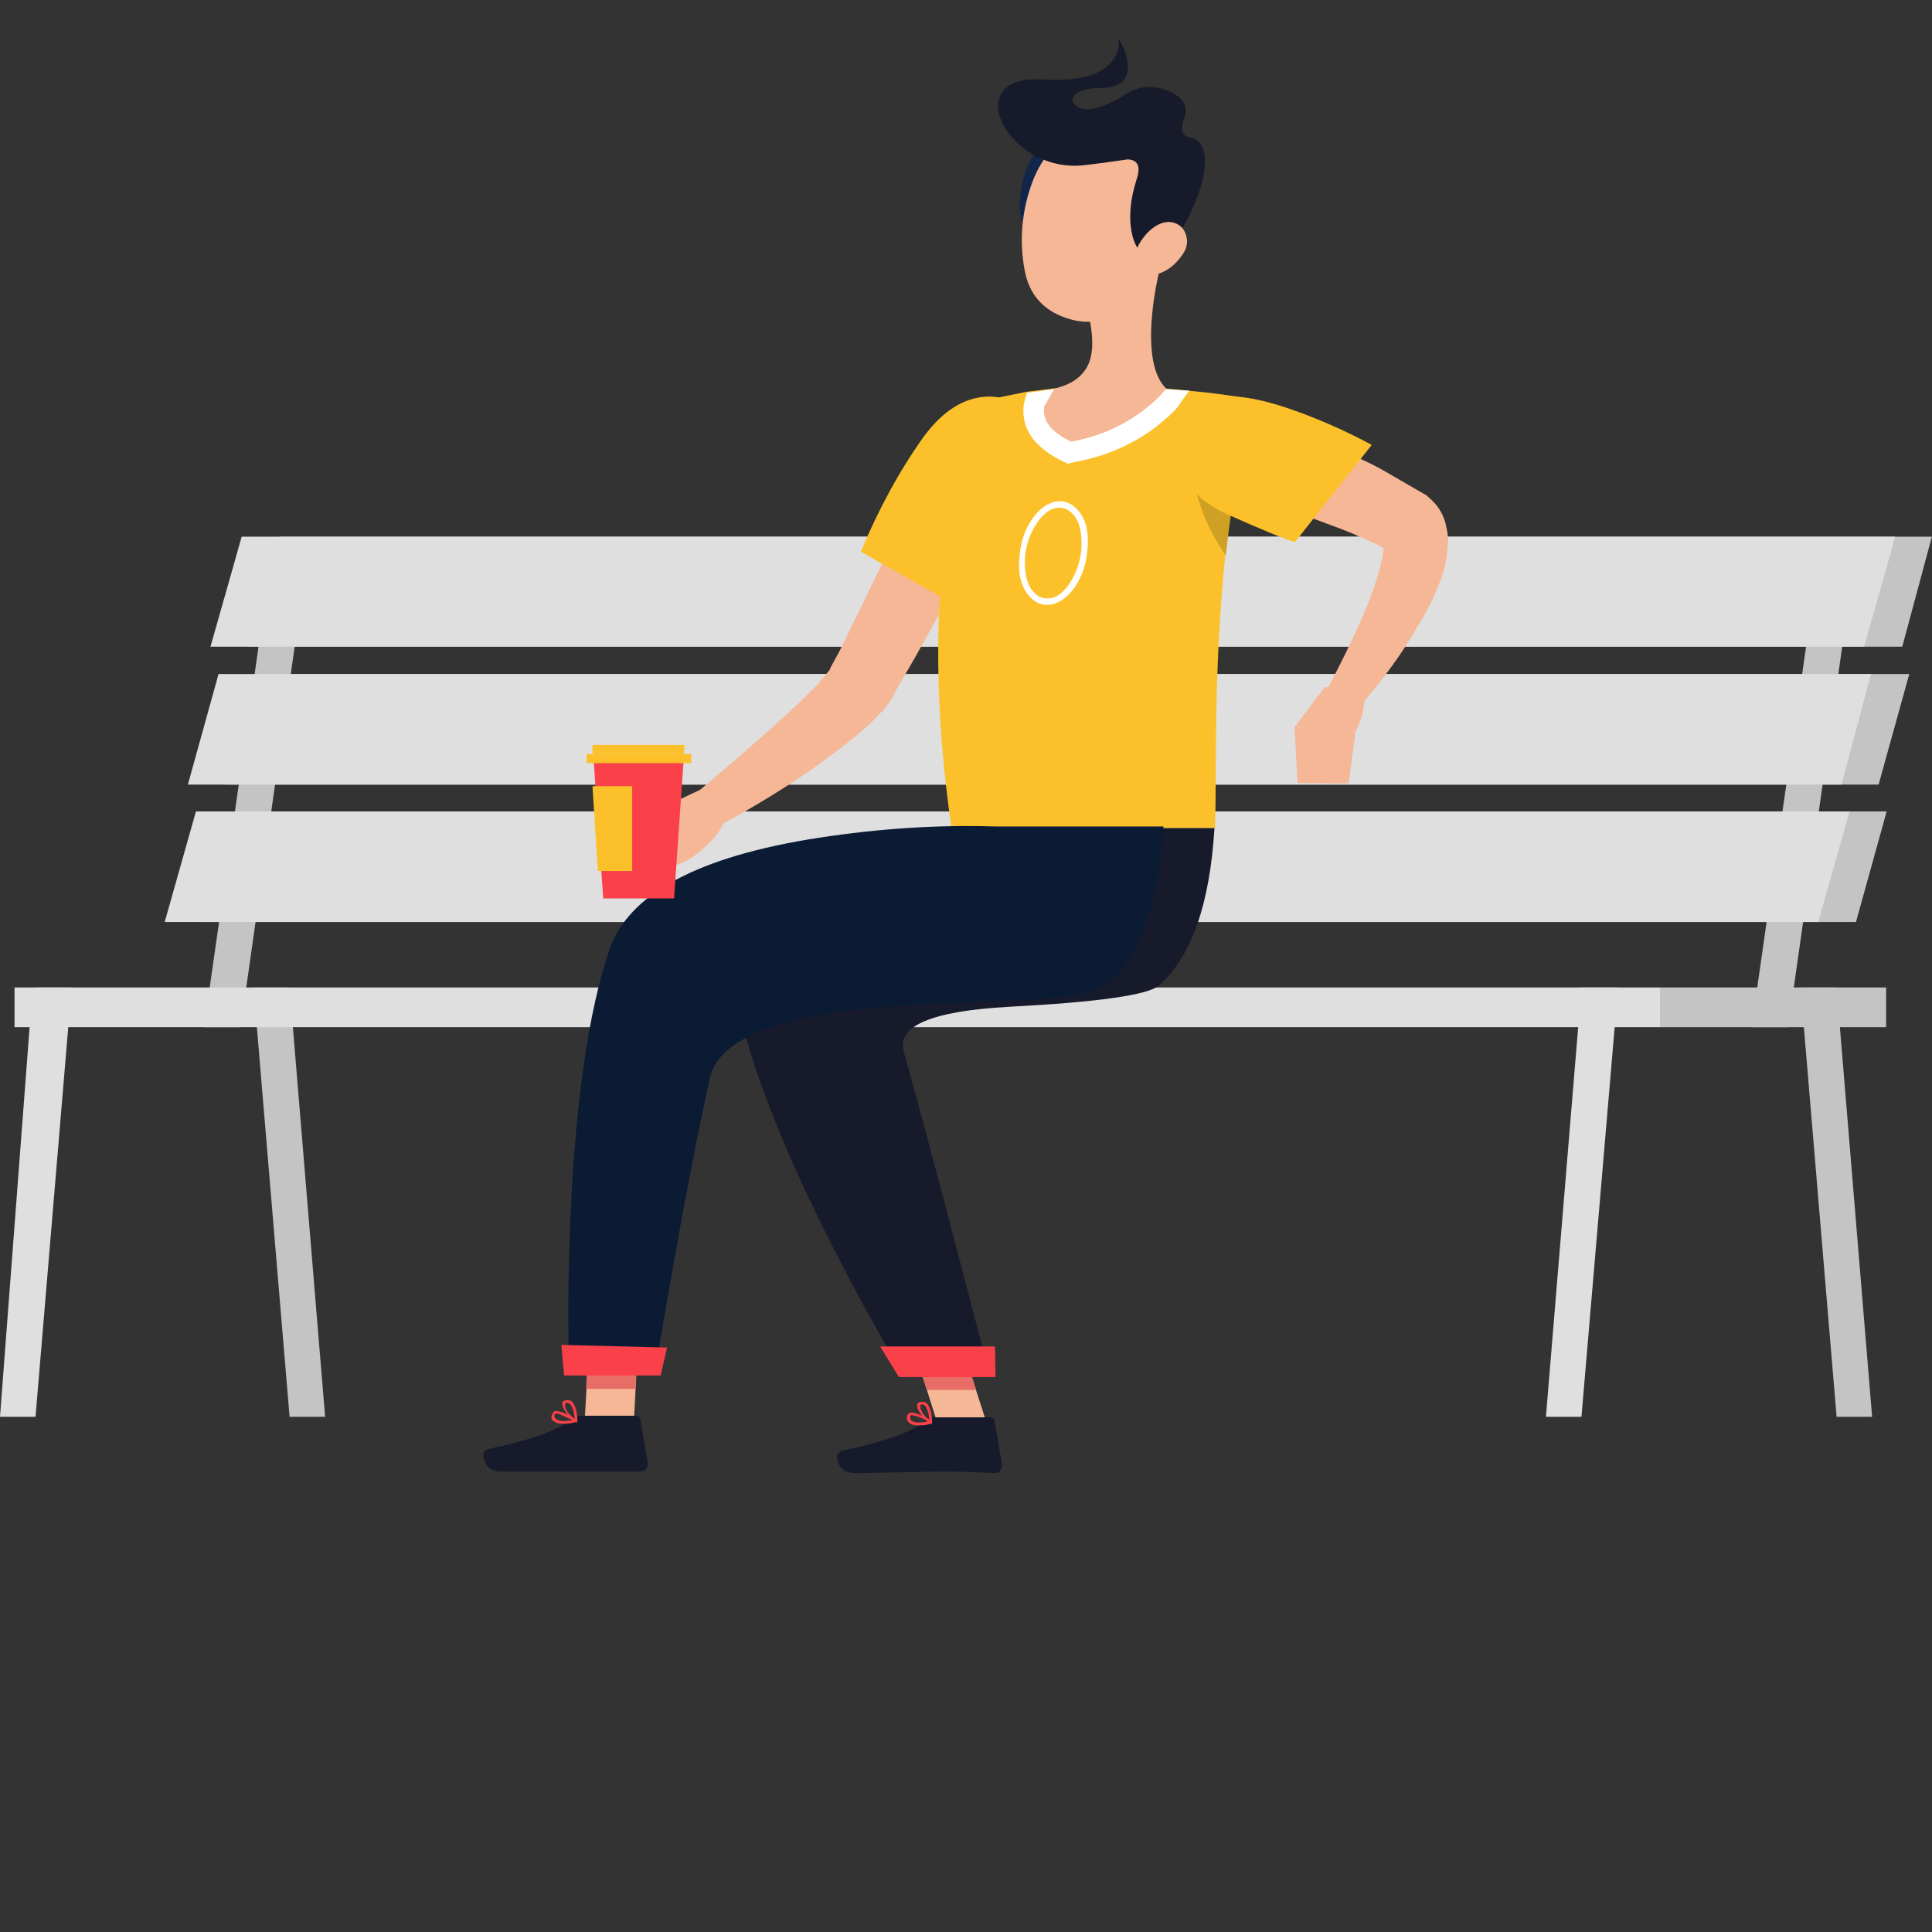 <?xml version="1.0" encoding="utf-8"?>
<svg id="Wait_anima" image-rendering="auto" baseProfile="basic" version="1.1" x="0px" y="0px" width="180" height="180"
     xmlns="http://www.w3.org/2000/svg" enable-background="new 0 0 180 180" xmlns:xlink="http://www.w3.org/1999/xlink">
    <rect width="100%" height="100%" fill="#333333" stroke="none"/>
    <g id="Scene-1-copy-copy-copy" overflow="visible">
        <g id="animation-bench.svg" transform="matrix(1.003 0 0 1 0 50)">
            <path fill="#C4C4C4" stroke="none" d="M166.1 45.7L171.85 5.1 168.5 5.1 162.7 45.7 166.1 45.7Z"/>
            <path fill="#C4C4C4" stroke="none" d="M22.35 45.7L28.1 5.1 24.75 5.1 18.95 45.7 22.35 45.7Z"/>
            <path fill="#DFDFDF" stroke="none" d="M150.3 42L146.9 42 143.6 82 146.9 82 150.3 42Z"/>
            <path fill="#DFDFDF" stroke="none" d="M3.3 42L2.75 45.7 0 82 3.3 82 6.65 42 3.3 42Z"/>
            <path fill="#C4C4C4" stroke="none" d="M26.9 42L23.55 42 26.9 82 30.2 82 26.9 42Z"/>
            <path fill="#C4C4C4" stroke="none" d="M170.6 42L167.25 42 170.6 82 173.9 82 170.6 42Z"/>
            <path fill="#C4C4C4" stroke="none" d="M176.7 10.25L179.45 0 25.95 0 23.1 10.25 176.7 10.25Z"/>
            <path fill="#DFDFDF" stroke="none" d="M173.15 10.25L176.05 0 22.45 0 19.55 10.25 173.15 10.25Z"/>
            <path fill="#C4C4C4" stroke="none" d="M174.5 23.1L177.35 12.8 23.8 12.8 20.9 23.1 174.5 23.1Z"/>
            <path fill="#DFDFDF" stroke="none" d="M171.05 23.1L173.8 12.8 20.3 12.8 17.45 23.1 171.05 23.1Z"/>
            <path fill="#C4C4C4" stroke="none" d="M172.4 35.9L175.25 25.6 21.65 25.6 18.8 35.9 172.4 35.9Z"/>
            <path fill="#DFDFDF" stroke="none" d="M168.9 35.9L171.8 25.6 18.2 25.6 15.3 35.9 168.9 35.9Z"/>
            <path fill="#DFDFDF" stroke="none" d="M154.25 45.7L154.25 42 1.35 42 1.35 45.7 154.25 45.7Z"/>
            <path fill="#C4C4C4" stroke="none" d="M175.2 45.7L175.2 42 154.2 42 154.2 45.7 175.2 45.7Z"/>
        </g>
        <g id="animation-hand-2.svg" transform="translate(77.2 36.95)">
            <animateTransform attributeName="transform" additive="replace" type="translate" repeatCount="indefinite"
                              dur="8.75s" keyTimes="0;.138;.281;.352;.424;.567;1"
                              values="93.65,44.05;93.65,44.05;93.698,44.084;93.731,44.116;93.698,44.084;93.65,44.05;93.65,44.05"/>
            <animateTransform attributeName="transform" additive="sum" type="rotate" repeatCount="indefinite"
                              dur="8.75s" keyTimes="0;.138;.281;.352;.424;.567;1"
                              values="0,0,0;0,0,0;45,0,0;59,0,0;45,0,0;0,0,0;0,0,0"/>
            <animateTransform attributeName="transform" additive="sum" type="scale" repeatCount="indefinite" dur="8.75s"
                              keyTimes="0;.138;.281;.352;.424;.567;1"
                              values="1,1;1,1;.998,.998;1,.999;.998,.998;1,1;1,1"/>
            <animateTransform attributeName="transform" additive="sum" type="translate" repeatCount="indefinite"
                              dur="8.75s" keyTimes="0;.138;.281;.352;.424;.567;1"
                              values="-16.45,-7.1;-16.45,-7.1;-16.55,-7.1;-16.65,-7.05;-16.55,-7.1;-16.45,-7.1;-16.45,-7.1"/>
            <path fill="#F5B796" stroke="none"
                  d="M12.15 16.75L17.2 6.65 10.9 3.65Q7.55 10.25 1.05 23.65L.15 25.3Q.15 25.45 0 25.7L1.05 29.35 5 29.35 5.55 28.6 6.7 26.65Q9.65 21.6 12.15 16.75Z"/>
            <path fill="#FCC12A" stroke="none"
                  d="M16 12.95Q19.9 5.85 19.1 3.3 17.95 -.1 14.75 0 11.5 .15 8.85 3.75 5.5 8.45 3 14.45L11.95 19.5Q14.05 16.5 16 12.95Z"/>
        </g>
        <g id="animation-hand-1.svg" transform="translate(56.9 60.5)">
            <animateTransform attributeName="transform" additive="replace" type="translate" repeatCount="indefinite"
                              dur="8.75s" keyTimes="0;.138;.281;.352;.424;.567;.71;1"
                              values="78.8,63.95;78.053,63.903;68.411,48.752;70.561,42.028;68.411,48.752;78.053,63.903;78.8,63.95;78.8,63.95"/>
            <animateTransform attributeName="transform" additive="sum" type="rotate" repeatCount="indefinite"
                              dur="8.75s" keyTimes="0;.138;.281;.352;.424;.567;.71;1"
                              values="0,0,0;45,0,0;155.25,0,0;170.25,0,0;155.25,0,0;45,0,0;0,0,0;0,0,0"/>
            <animateTransform attributeName="transform" additive="sum" type="scale" repeatCount="indefinite" dur="8.75s"
                              keyTimes="0;.138;.281;.424;.567;.71;1"
                              values="1,1;.998,.998;1,.999;1,.999;.998,.998;1,1;1,1"/>
            <animateTransform attributeName="transform" additive="sum" type="translate" repeatCount="indefinite"
                              dur="8.75s" keyTimes="0;.138;.281;.352;.424;.567;.71;1"
                              values="-21.9,-3.45;-21.85,-3.4;-21.9,-3.25;-21.85,-3.35;-21.9,-3.25;-21.85,-3.4;-21.9,-3.45;-21.9,-3.45"/>
            <path fill="#F5B796" stroke="none"
                  d="M26.25 4.45L26.5 4 26.25 1.75 24 0 21.5 0 20.85 1.15Q20.85 1.3 20.7 1.55L19.2 3.35Q17.15 5.4 15.35 7 11.45 10.5 7 14.2L8.9 17.05Q13.9 14.5 18.7 11.2 21.9 8.9 23.4 7.6 24.85 6.35 25.7 5.25 26.15 4.7 26.25 4.45Z"/>
            <path fill="#F5B796" stroke="none"
                  d="M8.5 13L3.65 15.3 0 19.5 2.5 20.5 5 20.5 6.75 19.85Q7.7 19.4 8.75 18.45 10.75 16.65 11 14.5L8.5 13Z"/>
        </g>
        <g id="animation-body.svg" transform="translate(68.3 24.45)">
            <path fill="#FCC12A" stroke="none"
                  d="M47.95 14.55L48.4 12.75Q45.7 12.25 42.45 11.95L40.25 11.75Q33.45 11.45 29.8 11.75 29.45 11.8 27.35 12.05L22.7 13Q21.15 16.45 20.1 23.15 18 36.55 20.35 52.7L44.9 52.7Q44.95 52.45 45 43.55 45.1 34.6 45.85 27.3 46.65 20.25 47.95 14.6L47.95 14.55Z"/>
            <path fill="#CEA125" stroke="none"
                  d="M48 14.6L48 14.55Q46.35 14.35 45.1 14.75 43.3 15.35 42.95 17.15 42.6 19.15 43.25 21.75 44.05 24.65 45.9 27.3 46.7 20.25 48 14.6Z"/>
            <path fill="#FFF" stroke="none"
                  d="M41.8 12.9L42.5 11.95 40.3 11.8Q32.65 11.55 29.9 11.8L27.4 12.15Q26.9 13.35 27.1 14.5 27.45 16.9 30.65 18.5L31.2 18.75 31.8 18.6Q36 17.85 39.3 15.4 41.35 13.8 41.8 12.9Z"/>
            <path fill="#F5B796" stroke="none"
                  d="M38.95 6.3Q39.05 3.35 39.9 0L33.25 5.45Q33.7 7.85 33.2 9.25 32.5 11.15 29.95 11.75L29 13.4Q28.65 15.35 31.5 16.7 35.3 16 38.2 13.8 39.65 12.7 40.35 11.75 38.85 10.3 38.95 6.3Z"/>
            <path fill="#F5B796" stroke="none"
                  d="M65.15 22.2L64.6 21.7 60.45 19.3Q58.65 18.3 56.15 17.35 53.8 16.4 51.7 15.75L47.15 14.55 45.75 21.35 53.75 23.75Q57 24.95 57.7 25.25L59.6 26.1Q59.9 26.2 60.45 26.55L60.6 26.6Q60.567 27.222 60.4 27.85 60.1 29.35 59.2 31.7 57.8 35.1 55.5 39.5L58.3 41.45Q61.75 37.5 63.75 33.95 65.05 31.95 65.95 29.5 66.5 27.95 66.55 26.6 66.7 25.65 66.45 24.65 66.2 23.25 65.15 22.2Z"/>
            <path fill="#FCC12A" stroke="none"
                  d="M53 14.05Q46.05 11.45 43.95 13.2 41.15 15.55 41.6 18.55 42.1 21.65 46 23.45 51.05 25.7 52.35 26.05L59.5 17Q56.45 15.35 53 14.05Z"/>
            <path fill="#F5B796" stroke="none"
                  d="M55.1 39.6L52.3 43.3 58 43.7Q58.5 42.75 58.7 41.7 59.15 39.65 57.85 39.1L55.1 39.6Z"/>
            <path fill="#F5B796" stroke="none" d="M52.6 48.5L57.35 48.55 58 43.7 52.3 43.3 52.6 48.5Z"/>
            <path fill="#FFF" stroke="none"
                  d="M30.25 22.25Q28.95 22.4 27.9 23.85 26.85 25.35 26.7 27.3 26.4 29.95 27.75 31.25 28.4 31.9 29.2 31.9L29.45 31.9Q30.75 31.75 31.8 30.3 32.85 28.8 33 26.85 33.3 24.2 31.95 22.9 31.25 22.2 30.25 22.25M30.4 22.85Q31 22.85 31.5 23.3 32.6 24.25 32.45 26.8 32.25 28.55 31.35 29.9 30.45 31.25 29.4 31.3 28.65 31.35 28.15 30.85 27.05 29.9 27.2 27.35 27.4 25.6 28.3 24.3 29.2 22.95 30.25 22.85L30.4 22.85Z"/>
            <path fill="#F5B796" stroke="none" d="M19.7 110.25L24.3 110.25 20.9 99.65 16.35 99.65 19.7 110.25Z"/>
            <path fill="#171A2A" stroke="none"
                  d="M24.35 107.9Q24.3 107.6 23.95 107.6L18.8 107.6Q18.3 107.6 18.05 107.85 16.15 109.45 10.2 110.7 9.45 110.9 9.8 111.85 10.15 112.8 11.45 112.8L19.4 112.65Q21.7 112.65 24.35 112.8 24.7 112.8 24.9 112.55 25.1 112.3 25.05 111.95L24.35 107.9Z"/>
            <path fill="#E66E66" stroke="none" d="M20.9 99.6L16.35 99.6 18.05 105.05 22.65 105.05 20.9 99.6Z"/>
            <path fill="#FA4049" stroke="none"
                  d="M18.55 108.1L18.5 107.95Q18.35 107.8 17.6 107.45 16.7 107.05 16.4 107.2 16.2 107.4 16.2 107.55 16.15 107.9 16.4 108.1 16.65 108.35 17.3 108.35 18.1 108.35 18.5 108.15L18.55 108.1M16.55 107.4L16.65 107.4Q17 107.4 18.2 107.95 17.05 108.25 16.6 107.9 16.5 107.85 16.5 107.55L16.55 107.4Z"/>
            <path fill="#FA4049" stroke="none"
                  d="M18.55 108.1Q18.5 106.7 18 106.25 17.85 106.15 17.55 106.15 17.15 106.2 17.15 106.45 17.1 106.8 17.6 107.45 18 108 18.45 108.25L18.55 108.1M17.85 106.5Q18.2 106.85 18.3 107.9 17.95 107.6 17.65 107.2 17.4 106.75 17.45 106.5 17.45 106.4 17.6 106.4 17.8 106.4 17.85 106.5Z"/>
            <path fill="#171A2A" stroke="none"
                  d="M29.05 52.7Q21.3 53.1 13.75 55.15 -1.25 59.2 .1 67.4 1.6 76.4 8.9 90.95 12.55 98.2 15.9 103.65L23.9 103.65Q18.45 82.65 15.9 73.5 14.9 69.95 25.7 69.35 38.2 68.7 39.7 67.35 44.2 63.35 44.85 52.7L29.05 52.7Z"/>
            <path fill="#FA4049" stroke="none" d="M15.45 103.85L24.45 103.85 24.4 101 13.7 101 15.45 103.85Z"/>
        </g>
        <g id="animation-foot.svg" transform="translate(45 77)">
            <animateTransform attributeName="transform" additive="replace" type="translate" repeatCount="indefinite"
                              dur="8.75s"
                              keyTimes="0;.067;.138;.21;.281;.352;.424;.495;.567;.638;.71;.781;.852;.924;.995;1"
                              values="100.6,93.55;100.655,93.614;100.6,93.55;100.655,93.614;100.6,93.55;100.655,93.614;100.6,93.55;100.655,93.614;100.6,93.55;100.655,93.614;100.6,93.55;100.655,93.614;100.6,93.55;100.655,93.614;100.6,93.55;100.6,93.55"/>
            <animateTransform attributeName="transform" additive="sum" type="rotate" repeatCount="indefinite"
                              dur="8.75s"
                              keyTimes="0;.067;.138;.21;.281;.352;.424;.495;.567;.638;.71;.781;.852;.924;.995;1"
                              values="0,0,0;8.508,0,0;0,0,0;8.508,0,0;0,0,0;8.508,0,0;0,0,0;8.508,0,0;0,0,0;8.508,0,0;0,0,0;8.508,0,0;0,0,0;8.508,0,0;0,0,0;0,0,0"/>
            <animateTransform attributeName="transform" additive="sum" type="scale" repeatCount="indefinite" dur="8.75s"
                              keyTimes="0;.067;.138;.21;.281;.352;.424;.495;.567;.638;.71;.781;.852;.924;.995;1"
                              values="1,1;.998,.998;1,1;.998,.998;1,1;.998,.998;1,1;.998,.998;1,1;.998,.998;1,1;.998,.998;1,1;.998,.998;1,1;1,1"/>
            <animateTransform attributeName="transform" additive="sum" type="translate" repeatCount="indefinite"
                              dur="8.75s"
                              keyTimes="0;.067;.138;.21;.281;.352;.424;.495;.567;.638;.71;.781;.852;.924;.995;1"
                              values="-55.6,-16.55;-55.75,-16.75;-55.6,-16.55;-55.75,-16.75;-55.6,-16.55;-55.75,-16.75;-55.6,-16.55;-55.75,-16.75;-55.6,-16.55;-55.75,-16.75;-55.6,-16.55;-55.75,-16.75;-55.6,-16.55;-55.75,-16.75;-55.6,-16.55;-55.6,-16.55"/>
            <path fill="#F5B796" stroke="none" d="M14.5 46.95L9.95 46.95 9.35 57.55 13.95 57.55 14.5 46.95Z"/>
            <path fill="#171A2A" stroke="none"
                  d="M14.65 55.2Q14.55 54.9 14.25 54.9L9.1 54.9Q8.6 54.9 8.35 55.15 6.45 56.75 .5 58 -.2 58.2 .15 59.15 .5 60.1 1.75 60.1L14.65 60.1Q15 60.1 15.2 59.85 15.4 59.6 15.35 59.3L14.65 55.2Z"/>
            <path fill="#E66E66" stroke="none" d="M14.45 46.95L9.9 46.95 9.6 52.4 14.2 52.4 14.45 46.95Z"/>
            <path fill="#0C1B34" stroke="none"
                  d="M51.1 16.15Q57.05 15.75 58.25 14.65 62.75 10.6 63.4 0L47.7 0Q39.8 -.25 31.3 1.05 14.4 3.65 11.75 11.55 8.85 20.2 8.15 36.45 7.8 44.55 8.05 50.95L16 50.95Q19.05 32.7 21.15 23.4 22.4 17.8 39.05 16.7 43.3 16.45 51.1 16.15Z"/>
            <path fill="#FA4049" stroke="none" d="M17.15 48.55L7.3 48.3 7.55 51.15 16.55 51.15 17.15 48.55Z"/>
            <path fill="#FA4049" stroke="none"
                  d="M6.6 55.4Q6.85 55.65 7.5 55.65 8.25 55.65 8.7 55.45L8.75 55.4 8.7 55.3Q8.5 55.1 7.8 54.75 6.9 54.35 6.6 54.5 6.55 54.6 6.4 54.85 6.3 55.25 6.6 55.4M6.7 54.7L6.85 54.7Q7.1 54.7 7.55 54.95L8.35 55.3Q7.2 55.55 6.8 55.2 6.65 55.15 6.65 54.85L6.7 54.7Z"/>
            <path fill="#FA4049" stroke="none"
                  d="M7.85 54.75Q8.3 55.35 8.7 55.55L8.8 55.4Q8.75 54 8.25 53.55 8.1 53.45 7.8 53.45 7.4 53.5 7.4 53.75 7.35 54.1 7.85 54.75M7.65 53.8Q7.65 53.7 7.85 53.7 8 53.7 8.1 53.8 8.45 54.15 8.55 55.2 7.55 54.45 7.65 53.8Z"/>
        </g>
        <g id="animation-head.svg" transform="translate(93 3.6)">
            <animateTransform attributeName="transform" additive="replace" type="translate" repeatCount="indefinite"
                              dur="8.75s" keyTimes="0;.281;.352;.424;1"
                              values="102.6,16.8;102.6,16.8;102.882,18.578;102.6,16.8;102.6,16.8"/>
            <animateTransform attributeName="transform" additive="sum" type="rotate" repeatCount="indefinite"
                              dur="8.75s" keyTimes="0;.281;.352;.424;1" values="0,0,0;0,0,0;14,0,0;0,0,0;0,0,0"/>
            <animateTransform attributeName="transform" additive="sum" type="scale" repeatCount="indefinite" dur="8.75s"
                              keyTimes="0;.281;.352;.424;1" values="1,1;1,1;1,.999;1,1;1,1"/>
            <animateTransform attributeName="transform" additive="sum" type="translate" repeatCount="indefinite"
                              dur="8.75s" keyTimes="0;.281;.352;.424;1"
                              values="-9.6,-13.2;-9.6,-13.2;-9.7,-13.25;-9.6,-13.2;-9.6,-13.2"/>
            <path fill="#12264B" stroke="none"
                  d="M4.6 9.8Q2.75 10.55 2.15 14 1.55 17.5 3.5 18.55 5.8 19.75 6.8 14.1 7.8 8.55 4.6 9.8Z"/>
            <path fill="#F5B796" stroke="none"
                  d="M6.4 26.05Q9.75 27.15 12.4 24.6 14 23.05 14.6 20.7 14.9 19.5 15.4 15.1 15.8 11.65 13.15 9.65 10.5 7.6 7.2 8.85 4.1 10.1 2.85 14.35 1.8 17.9 2.45 21.5 3.05 24.95 6.4 26.05Z"/>
            <path fill="#171A2A" stroke="none"
                  d="M15.8 4.85Q13.65 4 11.85 5.2 8.25 7.4 7.1 6.1 6.65 5.6 7.3 5.1 8 4.6 9.55 4.6 12.35 4.55 12.05 2.25 11.9 1.1 11.2 -.05 11.4 1.05 10.65 2.05 9.1 4.1 4.2 3.8 1.35 3.65 .4 4.95 -.45 6.1 .4 7.9 1.3 9.65 3.25 10.8 5.45 12.05 7.95 11.8 9.7 11.6 12.05 11.25 13.5 11.3 12.9 13.1 12 15.9 12.45 18.1 12.9 20.25 14.35 20.4 15.65 20.55 17.5 17.05 19.25 13.7 19.25 11.6 19.3 9.45 17.85 9.2 16.75 9 17.35 7.35 17.9 5.7 15.8 4.85Z"/>
            <path fill="#F5B796" stroke="none"
                  d="M14.35 22.05Q16.05 21.75 17.15 20.15 17.8 19.25 17.5 18.3 17.2 17.3 16.15 17.1 15.2 16.95 14.15 17.85 13.3 18.65 12.85 19.7 12.4 20.75 12.85 21.5 13.25 22.25 14.35 22.05Z"/>
        </g>
        <g id="animation-cup.svg" transform="translate(54.65 69.4)">
            <animateTransform attributeName="transform" additive="replace" type="translate" repeatCount="indefinite"
                              dur="8.75s" keyTimes="0;.067;.138;.21;.281;.352;.424;.495;.567;.638;.71;1"
                              values="59.5,76.55;56.686,71.1;55.4,61.7;59.707,35.082;78.24,25.05;84.3,22.5;78.24,25.05;59.707,35.082;55.4,61.7;56.686,71.1;59.5,76.55;59.5,76.55"/>
            <animateTransform attributeName="transform" additive="sum" type="rotate" repeatCount="indefinite"
                              dur="8.75s" keyTimes="0;.067;.138;.21;.281;.352;.424;.495;.567;.638;.71;1"
                              values="0,0,0;-14,0,0;0,0,0;29,0,0;74,0,0;89.998,0,0;74,0,0;29,0,0;0,0,0;-14,0,0;0,0,0;0,0,0"/>
            <animateTransform attributeName="transform" additive="sum" type="scale" repeatCount="indefinite" dur="8.75s"
                              keyTimes="0;.067;.138;.21;.281;.352;.424;.495;.567;.638;.71;1"
                              values="1,1;1,.999;1,1;1,.999;1,.999;1,1;1,.999;1,.999;1,1;1,.999;1,1;1,1"/>
            <animateTransform attributeName="transform" additive="sum" type="translate" repeatCount="indefinite"
                              dur="8.75s" keyTimes="0;.067;.138;.21;.281;.352;.424;.495;.567;.638;.71;1"
                              values="-4.85,-7.15;-4.9,-7.25;-4.85,-7.25;-4.95,-7.3;-5,-7.05;-4.95,-7.1;-5,-7.05;-4.95,-7.3;-4.85,-7.25;-4.9,-7.25;-4.85,-7.15;-4.85,-7.15"/>
            <path fill="#FA4049" stroke="none" d="M8.15 14.3L9.05 1.3 .65 1.3 1.55 14.3 8.15 14.3Z"/>
            <path fill="#FCC12A" stroke="none" d="M9.75 .85L0 .85 0 1.7 9.75 1.7 9.75 .85Z"/>
            <path fill="#FCC12A" stroke="none" d="M9.1 0L.55 0 .55 .85 9.1 .85 9.1 0Z"/>
            <path fill="#FCC12A" stroke="none" d="M4.25 11.75L4.25 3.85 .55 3.85 1.05 11.75 4.25 11.75Z"/>
        </g>
    </g>
</svg>
